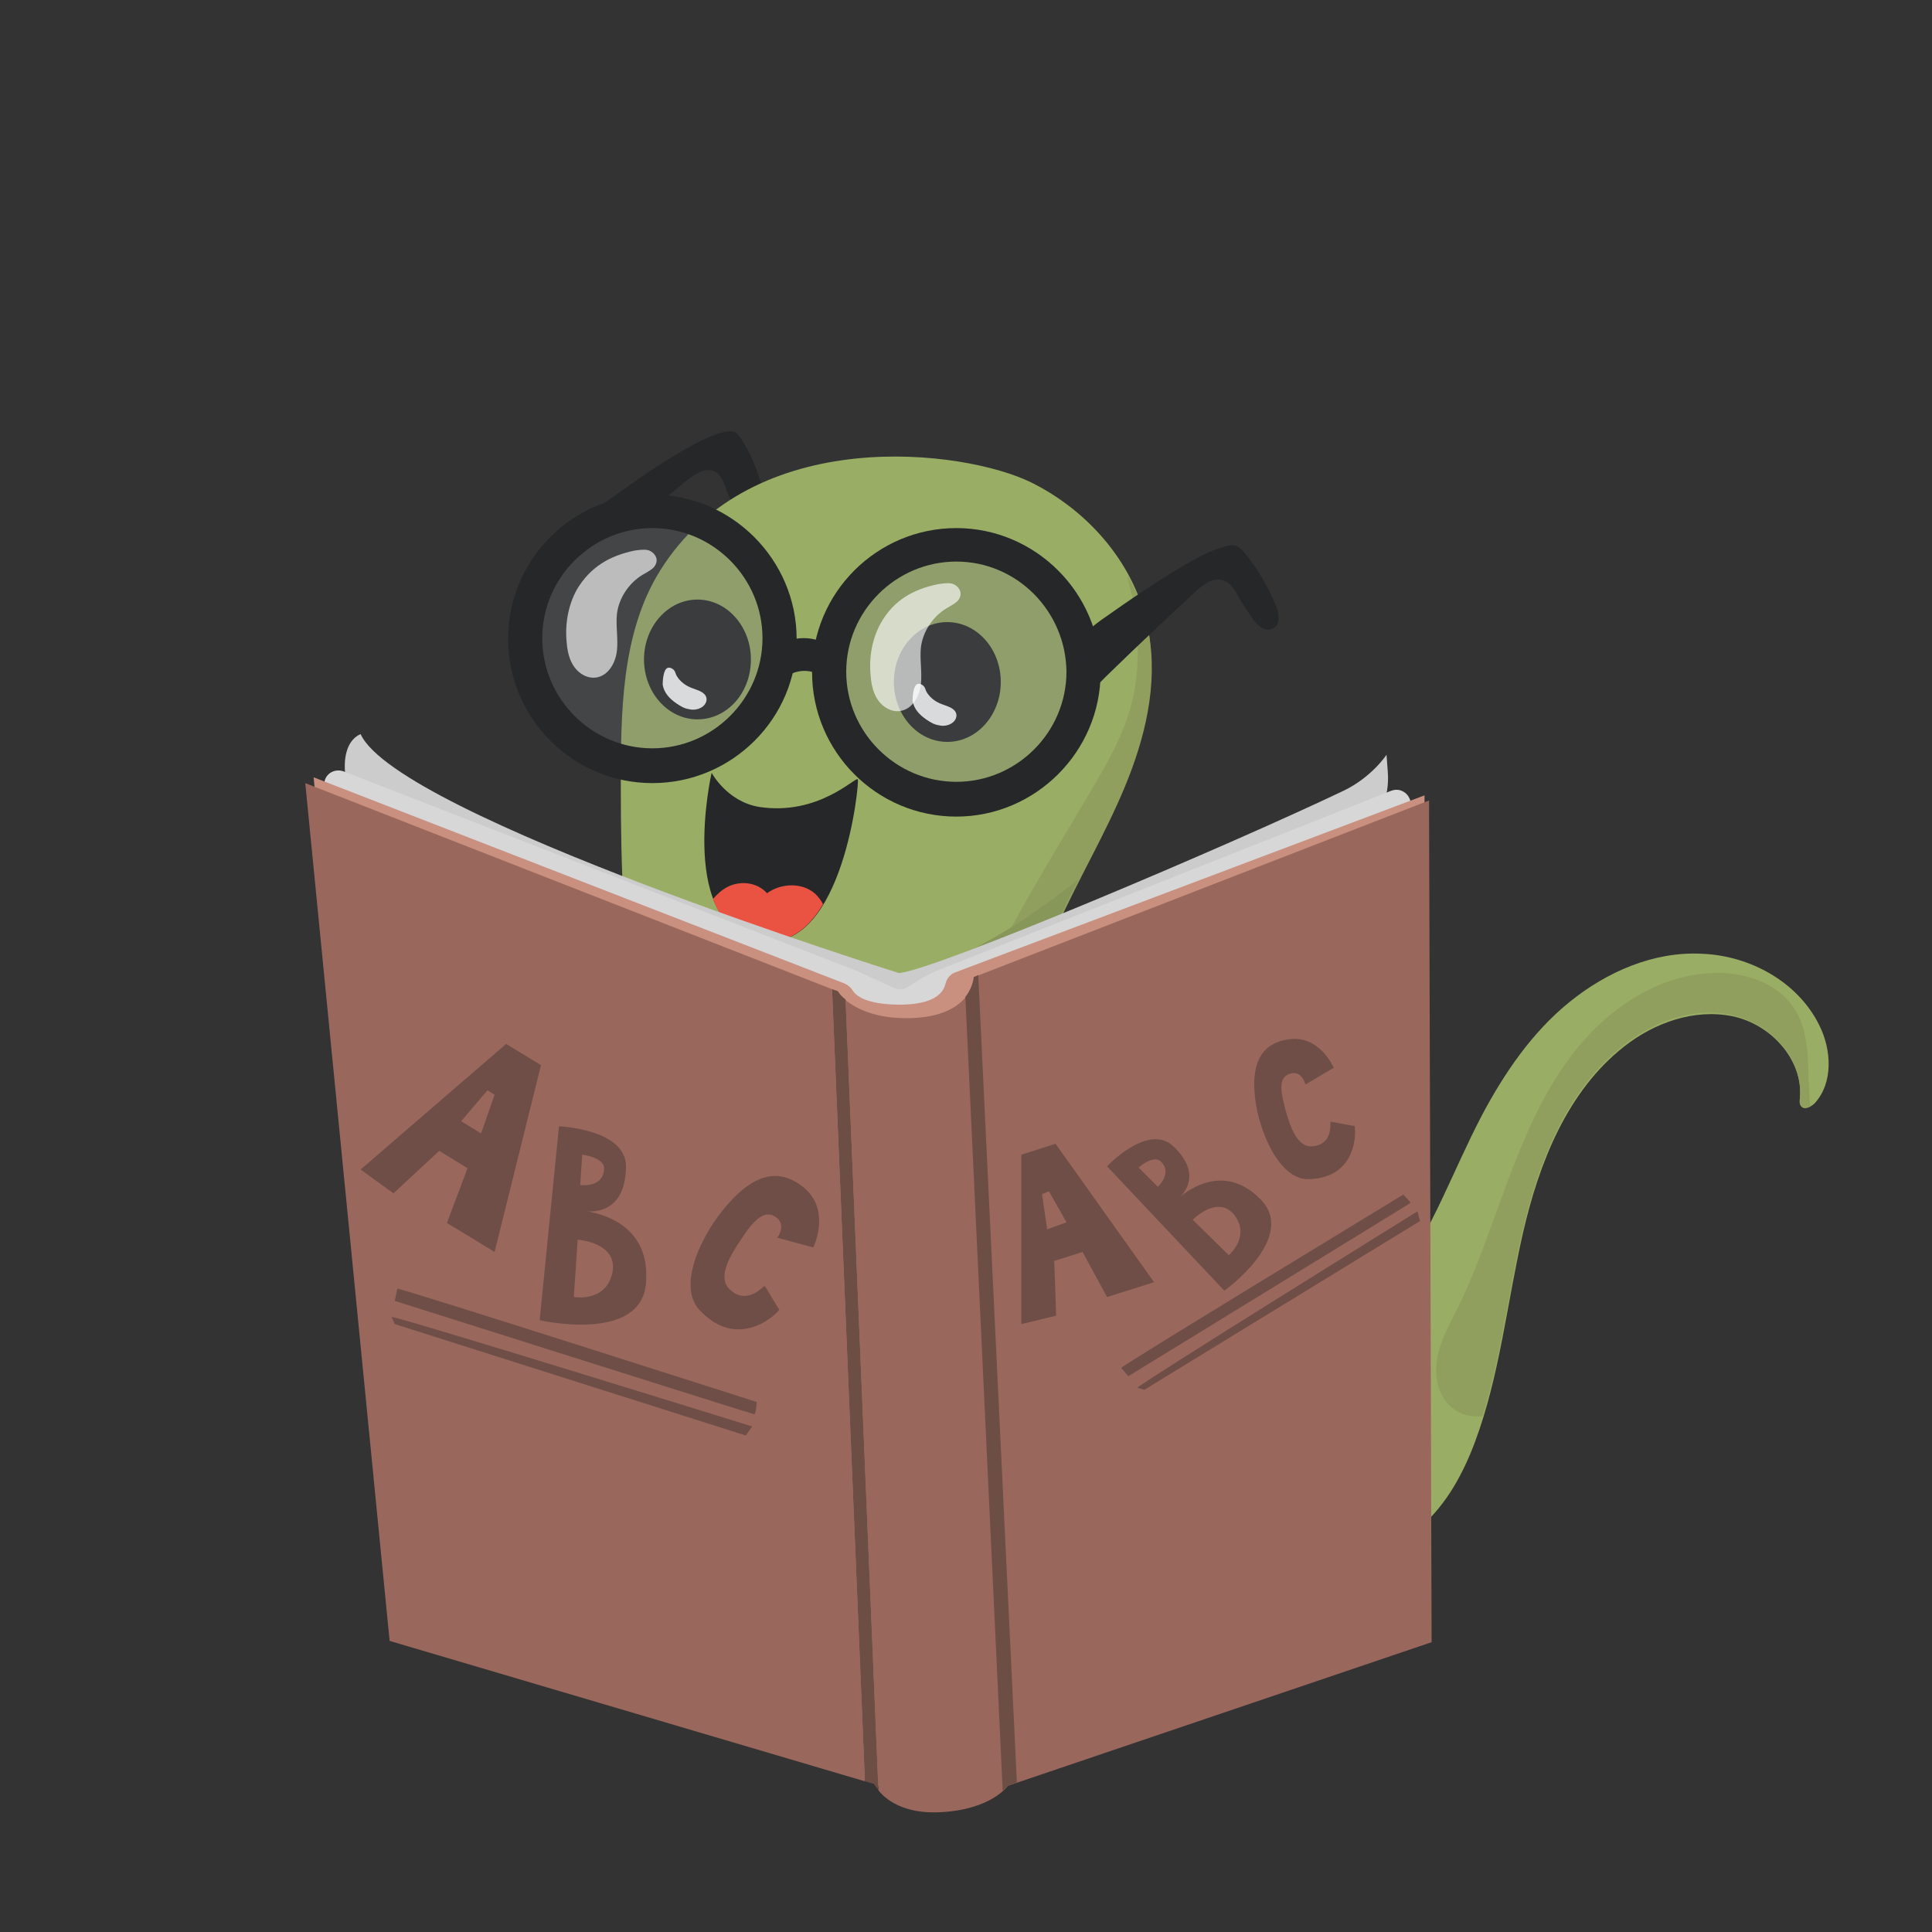 <?xml version="1.0" encoding="utf-8"?>
<!-- Generator: Adobe Illustrator 27.4.0, SVG Export Plug-In . SVG Version: 6.00 Build 0)  -->
<svg version="1.1" id="katman_1" xmlns="http://www.w3.org/2000/svg" xmlns:xlink="http://www.w3.org/1999/xlink" x="0px" y="0px"
	 viewBox="0 0 300 300" style="enable-background:new 0 0 300 300;" xml:space="preserve">
<rect x="0" y="0" width="300" height="300" fill="#333333" stroke="none"/>
<style type="text/css">
	.st0{display:none;}
	.st1{display:inline;fill:#262728;}
	.st2{display:inline;fill:#99AD65;}
	.st3{display:inline;fill:#909E5E;}
	.st4{display:inline;}
	.st5{fill:#879659;}
	.st6{fill:#262728;}
	.st7{fill:#FFFFFF;}
	.st8{opacity:0.27;fill:#76787B;}
	.st9{opacity:0.64;fill:#FFFFFF;}
	.st10{display:inline;fill:#EA5242;}
	.st11{fill:#99AD65;}
	.st12{fill:#909E5E;}
	.st13{fill:#EA5242;}
	.st14{fill:#CDCCCC;}
	.st15{fill:#D7D7D7;}
	.st16{fill:#CA907F;}
	.st17{fill:#99675C;}
	.st18{fill:#6D4E45;}
	.st19{fill:#6E4E46;}
</style>
<g>
	<g class="st0">
		<path class="st1" d="M105.8,75.3c1.5-1.3,3.3-2.7,4.9-2.2c1.2,0.4,1.7,1.8,2.1,3c0.5,1.2,1,2.4,1.6,3.6c0.3,0.6,0.7,1.3,1.3,1.7
			c0.6,0.4,1.4,0.5,2.1,0.1c1.3-0.8,1.3-2.7,1-4c-0.7-3.3-1.9-6.5-3.6-9.2c-0.4-0.6-0.8-1.2-1.4-1.3c-0.5-0.1-1,0-1.5,0.1
			c-2.2,0.6-4.4,1.8-6.5,3c-5.5,3.2-10.1,6.8-15.4,10.4c-1,0.7-5,5.7-5.6,7.5c-0.6,1.8-1.5,3.5-2.6,5c-0.9,1.3-3.1,5.4-0.1,3.4
			c2.6-1.7,4-6.6,6.3-8.7C93.8,82.7,100.3,80.1,105.8,75.3z"/>
		<path class="st2" d="M102.5,88.6c-6.1,9.8-6.1,22.2-6.1,33.8c0,12.3,0.4,24.6,2.4,36.7c2.7,16,8.3,31.3,15.6,45.8
			c5.9,11.5,13.3,22.9,24.4,29.7c11.1,6.8,26.4,7.9,36.5-0.3c5.1-4.2,8.4-11.7,5.1-17.5c-3.6-6.4-12.9-7-18.1-12.2
			c-3-3-4.3-7.2-5.1-11.3c-1.1-5.9-1.3-11.9-1-17.8c0.7-11,3.3-21.9,7.8-32c3.3-7.4,7.5-14.4,10.6-21.9c3.1-7.5,5.1-15.7,3.7-23.7
			c-1.8-10-9.1-18.5-18.2-23C149.7,69.8,116.9,65.6,102.5,88.6z"/>
		<path class="st3" d="M180.4,217.3c-2.8-4.9-8.4-6.5-13.3-9.3c-1.5-0.9-3.2-1.8-4.4-3c-3-3-4.5-7-5.3-11.2
			c-1.1-5.9-1.4-11.9-1.1-17.8c0.7-11,3.3-21.9,7.8-32c3.3-7.4,7.5-14.4,10.6-21.9c3.1-7.5,5.1-15.7,3.7-23.7
			c-0.6-3.2-1.7-6.2-3.3-9c0.1,1.3,0.7,2.8,0.8,3.7c0.9,5.2,1.2,10.6-0.1,15.8c-1.2,5-3.8,9.5-6.4,13.9
			c-9.5,16.1-19.9,32.2-24.3,50.4c-2.2,9.2-2.8,19,0.1,28c1.6,5.1,4.4,9.8,7.7,14c3.3,4.2,7.4,8,12.6,9.5c5.5,1.6,11.5,0.2,16.3-3
			C181.6,220.1,181.2,218.6,180.4,217.3z"/>
		<g class="st4">
			<path class="st5" d="M163.2,205.4c-0.3-0.2-0.6-0.5-0.9-0.8c-1.8-1.8-2.9-4-3.8-6.4c-7.4,6.3-16.2,10.9-25.8,12.2
				c-5.2,0.7-10.5,0.5-15.6-0.8c2.5,4.5,5.3,8.9,8.5,12.9c4.7-1.4,9.4-3.1,14.1-4.6c6-1.8,12.2-3.4,17.4-7
				C159.4,209.4,161.3,207.5,163.2,205.4z"/>
			<path class="st5" d="M97.2,146.6c0.4,4.2,0.8,8.2,1.5,12.3c0,0,0,0.2,0,0.2c1.4,0.9,2.9,1.6,4.4,2.3c5,2,10.5,2.5,15.9,2.4
				c8.4-0.1,16.7-1.6,24.6-4.3c4-1.4,7.8-3.1,11.4-5.2c2.2-1.3,4.6-3,6.6-4.6c0.8-2.2,1.6-4.1,2.5-6.2c1-2.4,2.2-4.7,3.4-7
				c-12.4,10.1-27.3,17.7-43.1,18.6c-6.7,0.4-13.7-0.4-19.8-3.3C102,150.5,99.4,148.7,97.2,146.6z"/>
			<path class="st5" d="M143.6,188.4c4.3-2,8.4-4.2,12.5-6.7c0-2.1,0.1-4.2,0.2-6.3c0-0.7,0.1-1.3,0.1-2c-1.8,1.3-3.7,2.5-5.6,3.7
				c-7.7,4.5-16.5,7.6-25.4,7.3c-5.4-0.2-10.6-1.7-15.6-3.7c-2.2-0.9-4.5-2-6.6-3.2c1.7,5.4,3.6,10.7,5.8,15.9
				c2.7,0.8,5.6,1.3,8.4,1.5C126.5,195.2,135.4,192.2,143.6,188.4z"/>
		</g>
		<path class="st2" d="M216.9,198.5c5.6-7.7,8.8-16.9,13.2-25.3c3.5-6.6,7.8-12.9,13.6-17.6c5.8-4.7,13.1-7.9,20.6-7.5
			c7.5,0.3,14.9,4.4,18.2,11.1c1.9,3.8,2.2,8.9-0.7,12.1c-0.6,0.6-1.6,1.1-2.1,0.5c-0.3-0.3-0.3-0.9-0.2-1.3
			c0.5-6-4.6-11.5-10.5-12.7c-5.9-1.2-12.1,1-16.8,4.7c-8.8,6.9-13.2,18-15.7,28.9c-2.5,10.9-3.6,22.2-7.5,32.6
			c-1.8,4.8-4.4,9.6-8.3,13c-2.9,2.5-6.3,4.3-10,5.5c-6.9,2.3-14.3,3-21.5,1.8c-3.4-0.6-7-1.7-9.1-4.5c-1.2-1.6-1.7-3.7-1.9-5.7
			c-0.8-8.9,5.2-19.2,14.1-21.6c4.4-1.2,8.4-0.9,12.6-3.2C209.8,206.6,213.8,202.8,216.9,198.5z"/>
		<path class="st3" d="M279.5,170.4c0,0.5-0.1,1,0.2,1.3c0.4,0.4,0.9,0.3,1.4,0c-0.6-5,0.3-10.5-2.3-14.8c-2.6-4.3-8.1-6.1-13.2-5.8
			c-7.7,0.4-14.7,4.8-19.7,10.5c-5.1,5.8-8.3,12.8-11.1,20c-2.8,7.2-5,14.5-8.4,21.4c-1.1,2.2-2.3,4.4-3,6.8
			c-0.6,2.4-0.6,5.1,0.7,7.2c1.5,2.4,3.7,3.1,6.1,2.9c2.9-9.3,4-19.2,6.2-28.7c2.5-10.9,6.9-22,15.7-28.9c4.7-3.7,10.9-6,16.8-4.7
			C274.9,158.9,280,164.4,279.5,170.4z"/>
		<path class="st1" d="M185.6,91.9c1.2-1.1,2.7-2.3,4.3-1.8c1.2,0.4,1.9,1.6,2.5,2.7c0.6,1.1,1.3,2.1,2,3.1c0.4,0.6,0.8,1.1,1.4,1.5
			c0.6,0.4,1.4,0.5,2,0.1c1.1-0.7,0.8-2.3,0.3-3.5c-1.2-2.9-2.8-5.7-4.8-8.1c-0.4-0.5-0.9-1-1.5-1.2c-0.5-0.1-0.9,0-1.4,0.1
			c-2,0.5-3.9,1.5-5.7,2.5c-4.7,2.7-9.2,5.8-13.6,8.9c-0.8,0.6-1.6,1.1-2.2,2c-0.9,1.3-1,3-1.3,4.6c-0.3,1.5-0.9,3-1.6,4.3
			c-0.7,1.1-2.1,4.7,0.4,2.9c2.2-1.5,4-3.7,5.9-5.5C176.7,100.2,181.2,96,185.6,91.9z"/>
		<g class="st4">
			<path class="st6" d="M116.6,102.4c0,5.2-3.7,9.3-8.3,9.3c-4.6,0-8.3-4.2-8.3-9.3s3.7-9.3,8.3-9.3
				C112.9,93.1,116.6,97.3,116.6,102.4z"/>
			<path class="st7" d="M115,101.4c-0.1-0.7-0.3-1.4-0.7-2c-0.4-0.6-1-1.2-1.7-1.3c-0.7-0.2-1.5,0.2-1.7,0.8
				c-0.3,0.9,0.4,1.8,0.8,2.7c0.4,0.9,0.4,2,0.1,2.8c-0.1,0.3-0.2,0.6-0.3,0.9c0,0.3,0.1,0.7,0.4,0.8c0.7,0.3,2-0.9,2.4-1.3
				C115.2,103.9,115.2,102.6,115,101.4z"/>
		</g>
		<g class="st4">
			<ellipse class="st6" cx="147.1" cy="105.9" rx="8.3" ry="9.3"/>
			<path class="st7" d="M153.8,103.9c-0.1-0.7-0.3-1.4-0.7-2c-0.4-0.6-1-1.2-1.7-1.3c-0.7-0.2-1.5,0.2-1.7,0.8
				c-0.3,0.9,0.4,1.8,0.8,2.7c0.4,0.9,0.4,2,0.1,2.8c-0.1,0.3-0.2,0.6-0.3,0.9c0,0.3,0.1,0.7,0.4,0.8c0.7,0.3,2-0.9,2.4-1.3
				C154,106.4,154,105.1,153.8,103.9z"/>
		</g>
		<g class="st4">
			
				<ellipse transform="matrix(0.171 -0.985 0.985 0.171 -13.66 182.036)" class="st8" cx="101.3" cy="99.1" rx="19.3" ry="19.3"/>
			<g>
				<path class="st6" d="M101.3,121.6c-12.4,0-22.4-10.1-22.4-22.4c0-12.4,10.1-22.4,22.4-22.4s22.4,10.1,22.4,22.4
					C123.8,111.5,113.7,121.6,101.3,121.6z M101.3,82c-9.4,0-17.1,7.7-17.1,17.1s7.7,17.1,17.1,17.1s17.1-7.7,17.1-17.1
					S110.7,82,101.3,82z"/>
			</g>
			<path class="st9" d="M89.6,91.5C88.2,94,87.7,97,88,99.8c0.1,1.3,0.4,2.7,1.2,3.8c0.8,1.1,2.1,1.8,3.4,1.6c1.9-0.3,3-2.3,3.2-4.2
				c0.2-1.9-0.2-3.8,0-5.7c0.3-2.4,1.8-4.7,3.9-6c0.5-0.3,1.1-0.6,1.6-1c0.5-0.4,0.8-1.1,0.6-1.7c-0.2-0.6-0.8-1.1-1.4-1.2
				c-0.6-0.1-1.3,0-2,0.1C94.7,86.3,91.7,88,89.6,91.5z"/>
		</g>
		<g class="st4">
			
				<ellipse transform="matrix(0.16 -0.987 0.987 0.16 21.684 234.158)" class="st8" cx="148.5" cy="104.3" rx="19.3" ry="19.3"/>
			<g>
				<path class="st6" d="M148.5,126.8c-12.4,0-22.4-10.1-22.4-22.4c0-12.4,10.1-22.4,22.4-22.4s22.4,10.1,22.4,22.4
					C170.9,116.7,160.8,126.8,148.5,126.8z M148.5,87.2c-9.4,0-17.1,7.7-17.1,17.1c0,9.4,7.7,17.1,17.1,17.1
					c9.4,0,17.1-7.7,17.1-17.1C165.5,94.9,157.9,87.2,148.5,87.2z"/>
			</g>
			<path class="st9" d="M136.8,96.7c-1.4,2.5-1.9,5.4-1.6,8.3c0.1,1.3,0.4,2.7,1.2,3.8c0.8,1.1,2.1,1.8,3.4,1.6
				c1.9-0.3,3-2.3,3.2-4.2c0.2-1.9-0.2-3.8,0-5.7c0.3-2.4,1.8-4.7,3.9-6c0.5-0.3,1.1-0.6,1.6-1c0.5-0.4,0.8-1.1,0.6-1.7
				c-0.2-0.6-0.8-1.1-1.4-1.2c-0.6-0.1-1.3,0-2,0.1C141.8,91.5,138.8,93.2,136.8,96.7z"/>
		</g>
		<path class="st1" d="M123.5,99.2c1.7-0.3,3.4,0,4.9,0.8c0.4,0.3,0.9,0.6,1.1,1c0.2,0.5,0.3,1,0.3,1.5c0,1.6,0,3.3-0.1,4.9
			c-0.7-1.7-2.4-3-4.3-3.2c-1.9-0.2-3.8,0.8-4.8,2.4c-0.3,0.5-0.5,1.1-0.9,1.6c-0.1,0.1-0.2,0.3-0.4,0.2c-0.1,0-0.2-0.1-0.2-0.3
			c-0.2-0.6-0.1-1.3-0.1-1.9C119.4,102.6,119.2,100.3,123.5,99.2z"/>
		<path class="st1" d="M110.6,128.3c0,0,2.7-2.2,7.2-1.5c8.2,1.2,11.5,3.5,11.8,3.8c0.3,0.3-0.3,16-11.2,14.6
			C106.3,143.8,110.6,128.3,110.6,128.3z"/>
		<path class="st10" d="M110.7,139.5c1.1,3,3.4,5.3,7.6,5.8c3.5,0.4,6.6-0.7,8.9-4.7c-0.3-0.5-1.2-1.4-1.7-1.8
			c-1.8-1.6-4.7-1.5-6.6-0.1c-1.3-1.5-3.7-1.8-5.4-0.9C112.7,138.1,111.3,138.7,110.7,139.5z"/>
	</g>
	<g>
		<path class="st6" d="M105.8,75.3c1.5-1.3,3.3-2.7,4.9-2.2c1.2,0.4,1.7,1.8,2.1,3c0.5,1.2,1,2.4,1.6,3.6c0.3,0.6,0.7,1.3,1.3,1.7
			c0.6,0.4,1.4,0.5,2.1,0.1c1.3-0.8,1.3-2.7,1-4c-0.7-3.3-1.9-6.5-3.6-9.2c-0.4-0.6-0.8-1.2-1.4-1.3c-0.5-0.1-1,0-1.5,0.1
			c-2.2,0.6-4.4,1.8-6.5,3c-5.5,3.2-10.1,6.8-15.4,10.4c-1,0.7-5,5.7-5.6,7.5c-0.6,1.8-1.5,3.5-2.6,5c-0.9,1.3-3.1,5.4-0.1,3.4
			c2.6-1.7,4-6.6,6.3-8.7C93.8,82.7,100.3,80.1,105.8,75.3z"/>
		<path class="st11" d="M102.5,88.6c-6.1,9.8-6.1,22.2-6.1,33.8c0,12.3,0.4,24.6,2.4,36.7c2.7,16,8.3,31.3,15.6,45.8
			c5.9,11.5,13.3,22.9,24.4,29.7c11.1,6.8,26.4,7.9,36.5-0.3c5.1-4.2,8.4-11.7,5.1-17.5c-3.6-6.4-12.9-7-18.1-12.2
			c-3-3-4.3-7.2-5.1-11.3c-1.1-5.9-1.3-11.9-1-17.8c0.7-11,3.3-21.9,7.8-32c3.3-7.4,7.5-14.4,10.6-21.9c3.1-7.5,5.1-15.7,3.7-23.7
			c-1.8-10-9.1-18.5-18.2-23C149.7,69.8,116.9,65.6,102.5,88.6z"/>
		<path class="st12" d="M180.4,217.3c-2.8-4.9-8.4-6.5-13.3-9.3c-1.5-0.9-3.2-1.8-4.4-3c-3-3-4.5-7-5.3-11.2
			c-1.1-5.9-1.4-11.9-1.1-17.8c0.7-11,3.3-21.9,7.8-32c3.3-7.4,7.5-14.4,10.6-21.9c3.1-7.5,5.1-15.7,3.7-23.7
			c-0.6-3.2-1.7-6.2-3.3-9c0.1,1.3,0.7,2.8,0.8,3.7c0.9,5.2,1.2,10.6-0.1,15.8c-1.2,5-3.8,9.5-6.4,13.9
			c-9.5,16.1-19.9,32.2-24.3,50.4c-2.2,9.2-2.8,19,0.1,28c1.6,5.1,4.4,9.8,7.7,14c3.3,4.2,7.4,8,12.6,9.5c5.5,1.6,11.5,0.2,16.3-3
			C181.6,220.1,181.2,218.6,180.4,217.3z"/>
		<g>
			<path class="st5" d="M163.2,205.4c-0.3-0.2-0.6-0.5-0.9-0.8c-1.8-1.8-2.9-4-3.8-6.4c-7.4,6.3-16.2,10.9-25.8,12.2
				c-5.2,0.7-10.5,0.5-15.6-0.8c2.5,4.5,5.3,8.9,8.5,12.9c4.7-1.4,9.4-3.1,14.1-4.6c6-1.8,12.2-3.4,17.4-7
				C159.4,209.4,161.3,207.5,163.2,205.4z"/>
			<path class="st5" d="M97.2,146.6c0.4,4.2,0.8,8.2,1.5,12.3c0,0,0,0.2,0,0.2c1.4,0.9,2.9,1.6,4.4,2.3c5,2,10.5,2.5,15.9,2.4
				c8.4-0.1,16.7-1.6,24.6-4.3c4-1.4,7.8-3.1,11.4-5.2c2.2-1.3,4.6-3,6.6-4.6c0.8-2.2,1.6-4.1,2.5-6.2c1-2.4,2.2-4.7,3.4-7
				c-12.4,10.1-27.3,17.7-43.1,18.6c-6.7,0.4-13.7-0.4-19.8-3.3C102,150.5,99.4,148.7,97.2,146.6z"/>
			<path class="st5" d="M143.6,188.4c4.3-2,8.4-4.2,12.5-6.7c0-2.1,0.1-4.2,0.2-6.3c0-0.7,0.1-1.3,0.1-2c-1.8,1.3-3.7,2.5-5.6,3.7
				c-7.7,4.5-16.5,7.6-25.4,7.3c-5.4-0.2-10.6-1.7-15.6-3.7c-2.2-0.9-4.5-2-6.6-3.2c1.7,5.4,3.6,10.7,5.8,15.9
				c2.7,0.8,5.6,1.3,8.4,1.5C126.5,195.2,135.4,192.2,143.6,188.4z"/>
		</g>
		<path class="st11" d="M216.9,198.5c5.6-7.7,8.8-16.9,13.2-25.3c3.5-6.6,7.8-12.9,13.6-17.6c5.8-4.7,13.1-7.9,20.6-7.5
			c7.5,0.3,14.9,4.4,18.2,11.1c1.9,3.8,2.2,8.9-0.7,12.1c-0.6,0.6-1.6,1.1-2.1,0.5c-0.3-0.3-0.3-0.9-0.2-1.3
			c0.5-6-4.6-11.5-10.5-12.7c-5.9-1.2-12.1,1-16.8,4.7c-8.8,6.9-13.2,18-15.7,28.9c-2.5,10.9-3.6,22.2-7.5,32.6
			c-1.8,4.8-4.4,9.6-8.3,13c-2.9,2.5-6.3,4.3-10,5.5c-6.9,2.3-14.3,3-21.5,1.8c-3.4-0.6-7-1.7-9.1-4.5c-1.2-1.6-1.7-3.7-1.9-5.7
			c-0.8-8.9,5.2-19.2,14.1-21.6c4.4-1.2,8.4-0.9,12.6-3.2C209.8,206.6,213.8,202.8,216.9,198.5z"/>
		<path class="st12" d="M279.5,170.4c0,0.5-0.1,1,0.2,1.3c0.4,0.4,0.9,0.3,1.4,0c-0.6-5,0.3-10.5-2.3-14.8
			c-2.6-4.3-8.1-6.1-13.2-5.8c-7.7,0.4-14.7,4.8-19.7,10.5c-5.1,5.8-8.3,12.8-11.1,20c-2.8,7.2-5,14.5-8.4,21.4
			c-1.1,2.2-2.3,4.4-3,6.8c-0.6,2.4-0.6,5.1,0.7,7.2c1.5,2.4,3.7,3.1,6.1,2.9c2.9-9.3,4-19.2,6.2-28.7c2.5-10.9,6.9-22,15.7-28.9
			c4.7-3.7,10.9-6,16.8-4.7C274.9,158.9,280,164.4,279.5,170.4z"/>
		<path class="st6" d="M185.6,91.9c1.2-1.1,2.7-2.3,4.3-1.8c1.2,0.4,1.9,1.6,2.5,2.7c0.6,1.1,1.3,2.1,2,3.1c0.4,0.6,0.8,1.1,1.4,1.5
			c0.6,0.4,1.4,0.5,2,0.1c1.1-0.7,0.8-2.3,0.3-3.5c-1.2-2.9-2.8-5.7-4.8-8.1c-0.4-0.5-0.9-1-1.5-1.2c-0.5-0.1-0.9,0-1.4,0.1
			c-2,0.5-3.9,1.5-5.7,2.5c-4.7,2.7-9.2,5.8-13.6,8.9c-0.8,0.6-1.6,1.1-2.2,2c-0.9,1.3-1,3-1.3,4.6c-0.3,1.5-0.9,3-1.6,4.3
			c-0.7,1.1-2.1,4.7,0.4,2.9c2.2-1.5,4-3.7,5.9-5.5C176.7,100.2,181.2,96,185.6,91.9z"/>
		<g>
			<path class="st6" d="M116.6,102.4c0,5.2-3.7,9.3-8.3,9.3c-4.6,0-8.3-4.2-8.3-9.3s3.7-9.3,8.3-9.3
				C112.9,93.1,116.6,97.3,116.6,102.4z"/>
			<path class="st7" d="M105,109.2c0.6,0.4,1.2,0.8,1.9,0.9c0.7,0.2,1.5,0.1,2.1-0.3c0.6-0.4,0.9-1.1,0.6-1.7
				c-0.4-0.8-1.6-1-2.5-1.4c-0.9-0.4-1.7-1.1-2.1-1.9c-0.1-0.3-0.2-0.6-0.4-0.8c-0.2-0.2-0.6-0.4-0.9-0.3c-0.7,0.2-0.8,2-0.8,2.6
				C103.1,107.6,104,108.5,105,109.2z"/>
		</g>
		<g>
			<ellipse class="st6" cx="147.1" cy="105.9" rx="8.3" ry="9.3"/>
			<path class="st7" d="M143.8,111.7c0.6,0.4,1.2,0.8,1.9,0.9c0.7,0.2,1.5,0.1,2.1-0.3c0.6-0.4,0.9-1.1,0.6-1.7
				c-0.4-0.8-1.6-1-2.5-1.4c-0.9-0.4-1.7-1.1-2.1-1.9c-0.1-0.3-0.2-0.6-0.4-0.8c-0.2-0.2-0.6-0.4-0.9-0.3c-0.7,0.2-0.8,2-0.8,2.6
				C141.9,110.1,142.8,111,143.8,111.7z"/>
		</g>
		<g>
			
				<ellipse transform="matrix(0.171 -0.985 0.985 0.171 -13.66 182.036)" class="st8" cx="101.3" cy="99.1" rx="19.3" ry="19.3"/>
			<g>
				<path class="st6" d="M101.3,121.6c-12.4,0-22.4-10.1-22.4-22.4c0-12.4,10.1-22.4,22.4-22.4s22.4,10.1,22.4,22.4
					C123.8,111.5,113.7,121.6,101.3,121.6z M101.3,82c-9.4,0-17.1,7.7-17.1,17.1s7.7,17.1,17.1,17.1s17.1-7.7,17.1-17.1
					S110.7,82,101.3,82z"/>
			</g>
			<path class="st9" d="M89.6,91.5C88.2,94,87.7,97,88,99.8c0.1,1.3,0.4,2.7,1.2,3.8c0.8,1.1,2.1,1.8,3.4,1.6c1.9-0.3,3-2.3,3.2-4.2
				c0.2-1.9-0.2-3.8,0-5.7c0.3-2.4,1.8-4.7,3.9-6c0.5-0.3,1.1-0.6,1.6-1c0.5-0.4,0.8-1.1,0.6-1.7c-0.2-0.6-0.8-1.1-1.4-1.2
				c-0.6-0.1-1.3,0-2,0.1C94.7,86.3,91.7,88,89.6,91.5z"/>
		</g>
		<g>
			
				<ellipse transform="matrix(0.16 -0.987 0.987 0.16 21.684 234.158)" class="st8" cx="148.5" cy="104.3" rx="19.3" ry="19.3"/>
			<g>
				<path class="st6" d="M148.5,126.8c-12.4,0-22.4-10.1-22.4-22.4c0-12.4,10.1-22.4,22.4-22.4s22.4,10.1,22.4,22.4
					C170.9,116.7,160.8,126.8,148.5,126.8z M148.5,87.2c-9.4,0-17.1,7.7-17.1,17.1c0,9.4,7.7,17.1,17.1,17.1
					c9.4,0,17.1-7.7,17.1-17.1C165.5,94.9,157.9,87.2,148.5,87.2z"/>
			</g>
			<path class="st9" d="M136.8,96.7c-1.4,2.5-1.9,5.4-1.6,8.3c0.1,1.3,0.4,2.7,1.2,3.8c0.8,1.1,2.1,1.8,3.4,1.6
				c1.9-0.3,3-2.3,3.2-4.2c0.2-1.9-0.2-3.8,0-5.7c0.3-2.4,1.8-4.7,3.9-6c0.5-0.3,1.1-0.6,1.6-1c0.5-0.4,0.8-1.1,0.6-1.7
				c-0.2-0.6-0.8-1.1-1.4-1.2c-0.6-0.1-1.3,0-2,0.1C141.8,91.5,138.8,93.2,136.8,96.7z"/>
		</g>
		<path class="st6" d="M123.5,99.2c1.7-0.3,3.4,0,4.9,0.8c0.4,0.3,0.9,0.6,1.1,1c0.2,0.5,0.3,1,0.3,1.5c0,1.6,0,3.3-0.1,4.9
			c-0.7-1.7-2.4-3-4.3-3.2c-1.9-0.2-3.8,0.8-4.8,2.4c-0.3,0.5-0.5,1.1-0.9,1.6c-0.1,0.1-0.2,0.3-0.4,0.2c-0.1,0-0.2-0.1-0.2-0.3
			c-0.2-0.6-0.1-1.3-0.1-1.9C119.4,102.6,119.2,100.3,123.5,99.2z"/>
		<path class="st6" d="M110.5,120c0,0,2.4,4.5,7.4,5.3c9.2,1.4,14.9-4.7,15.3-4.3c0.3,0.4-2.3,26.6-14.6,25.1
			C104.9,144.5,110.5,120,110.5,120z"/>
		<path class="st13" d="M110.7,139.6c1.3,3.4,3.7,6,7.8,6.5c4.1,0.5,7.1-2,9.3-5.7c-0.3-0.6-0.7-1.1-1.2-1.6c-2-1.8-5.3-1.7-7.5-0.1
			c-1.5-1.7-4.1-2-6.1-1C112.2,138.1,111.4,138.8,110.7,139.6z"/>
	</g>
	<path class="st14" d="M215.5,119.9l-0.2-2.7c0,0-2.3,3.5-6.7,5.6c-17.8,8.5-63.3,27.8-69,28.3c0,0-77.8-24.4-83.6-37.1
		c0,0-6.1,1.8,0.9,16.3s114.1,36.7,114.5,37.3c0.3,0.5,28.6-26.4,39.8-37.1C214.2,127.7,215.8,123.8,215.5,119.9z"/>
	<path class="st15" d="M50.3,121.8c0-0.2,0.1-0.3,0.1-0.5c0.3-1.3,1.7-2,3-1.5l78.7,30.6c0.8,0.3,1.6,0.6,2.3,1l4.4,2
		c0.7,0.3,1.5,0.3,2.1-0.1l2.4-1.5c0.4-0.2,1.1-0.6,1.5-0.8l71.2-28.2c0.8-0.3,1.6-0.2,2.3,0.4l0,0c1,0.9,1,2.4,0.1,3.3l-37.2,35.8
		c-0.3,0.3-0.7,0.5-1.2,0.6l-70.5,12.4c-0.7,0.1-1.4-0.1-1.9-0.5L51,124C50.4,123.4,50.1,122.6,50.3,121.8z"/>
	<path class="st16" d="M48.7,120.7l82.4,32c0.5,0.2,1,0.6,1.3,1.1c0.5,0.8,2,2.1,6.9,2.2c5.8,0.1,7.2-1.9,7.5-3.2
		c0.2-0.8,0.7-1.5,1.5-1.8l72.9-27.5l0.8,131.3l-68.4,22.9c0,0,0.4,2.8-7.9,3.2c-8.3,0.4-9.5-4-9.5-4l-74.8-22.5L48.7,120.7z"/>
	<g>
		<polygon class="st17" points="47.4,121.6 60.5,254.8 134.3,276.6 129.2,153.6 		"/>
		<path class="st17" d="M221.9,124.3l-70.6,27.4c0,0-0.2,6.2-10.1,6.4c-5.4,0.1-8.4-1.6-9.9-2.8l5.1,122.7c1.1,1.4,3.9,3.7,9.6,3.4
			c8-0.4,10.5-4.1,10.5-4.1l65.8-22.3L221.9,124.3z"/>
		<path class="st18" d="M130.1,153.9l-0.9-0.3l5.1,123l1.4,0.4c0,0,0.2,0.4,0.7,0.9l-5.1-122.7C130.4,154.5,130.1,153.9,130.1,153.9
			z"/>
	</g>
	<g>
		<path class="st18" d="M157.9,276.8l-6-125.4l-0.4,0.2l-0.3,0.1c0,0-0.1,1.6-1.3,3.1l5.8,123.3l0.7-0.7c0-0.1,0.1-0.1,0.1-0.1
			L157.9,276.8z"/>
	</g>
</g>
<g>
	<path class="st19" d="M84,165.4l-5.4-3.3l-22.6,19.5l5.1,3.7l7.1-6.6l4.4,2.7l-3.2,8.5l7.4,4.5L84,165.4z M71.6,174.1l4.1-4.8
		l1.1,0.7l-2.1,6L71.6,174.1z"/>
	<path class="st19" d="M100.3,199.3c0.8-9-6.8-10.8-9.1-11.2c1.6,0.1,5.8-0.2,6-6.7c0.3-6.1-10.4-6.5-10.4-6.5L83.8,205
		C83.8,205,99.5,208.6,100.3,199.3z M90.1,184l0.3-4.7c0,0,3.6,0.4,3.4,2.3C93.6,184.8,89.3,183.9,90.1,184z M89.1,201.4l0.6-8.9
		c0,0,6.3,0.4,5.4,5.1C94.1,202.3,89.1,201.4,89.1,201.4z"/>
	<path class="st19" d="M126.3,193.7c0,0,2.8-5.8-1.5-9.3c-4-3.3-7.9-1.8-11.7,2.5c-3.9,4.3-8.1,12.6-4.5,16.5
		c6.3,6.8,12.7,0,12.4-0.1c-0.3-0.2-2.1-3.6-2.3-3.6c-0.2,0-2.7,3.1-5.4,0.5c-1.9-1.8-0.1-5,1.8-7.8c2.1-3.2,3.7-4.6,5.4-3.4
		c1.7,1.2,0.2,3.2,0.2,3.2L126.3,193.7z"/>
	<path class="st19" d="M61.7,200.1c0.5-0.1,55.8,17.6,55.8,17.6s-0.1,2-0.4,1.9c-0.2,0-55.8-17.6-55.8-17.6L61.7,200.1z"/>
	<path class="st19" d="M60.8,204.5c0.3-0.3,56,17,56,17l-1,1.4l-54.5-17.3L60.8,204.5z"/>
</g>
<g>
	<path class="st19" d="M163.9,177.6l-5.3,1.7l0,26.3l5.4-1.3l-0.3-8.5l4.4-1.4l3.8,7l7.3-2.3L163.9,177.6z M162.6,190.9l-0.8-5.5
		l1.1-0.4l2.7,4.8L162.6,190.9z"/>
	<path class="st19" d="M195.8,186.3c-5.5-5.7-11.1-1.7-12.6-0.4c1-1,3.2-3.9-1-7.9c-3.9-3.7-10.3,3.1-10.3,3.1l18.2,19.3
		C190.1,200.5,201.5,192.2,195.8,186.3z M179.8,184.3l-3-3c0,0,2.3-2.1,3.5-0.9C182.3,182.4,179.2,184.8,179.8,184.3z M190.8,194.9
		l-5.6-5.5c0,0,3.9-4,6.5-0.7C194.2,192.1,190.8,194.9,190.8,194.9z"/>
	<path class="st19" d="M207.1,165.8c0,0-2.2-5.2-7.1-4.4c-4.5,0.7-5.7,4.2-5.1,9.2c0.6,5,3.7,12.6,8.3,12.5c8.1-0.2,7.3-8.4,7.1-8.3
		c-0.3,0.1-3.6-0.7-3.7-0.6c-0.1,0.1,0.5,3.5-2.8,3.8c-2.3,0.2-3.4-2.8-4.2-5.7c-0.9-3.3-1-5.1,0.8-5.6c1.8-0.5,2.3,1.7,2.3,1.7
		L207.1,165.8z"/>
	<path class="st19" d="M174.1,212.4c0.2-0.4,43.8-26.9,43.8-26.9s1.2,1.2,1.1,1.3s-43.8,26.9-43.8,26.9L174.1,212.4z"/>
	<path class="st19" d="M176.6,215.5c0-0.4,43.5-27.4,43.5-27.4l0.4,1.5l-42.8,26.2L176.6,215.5z"/>
</g>
</svg>
